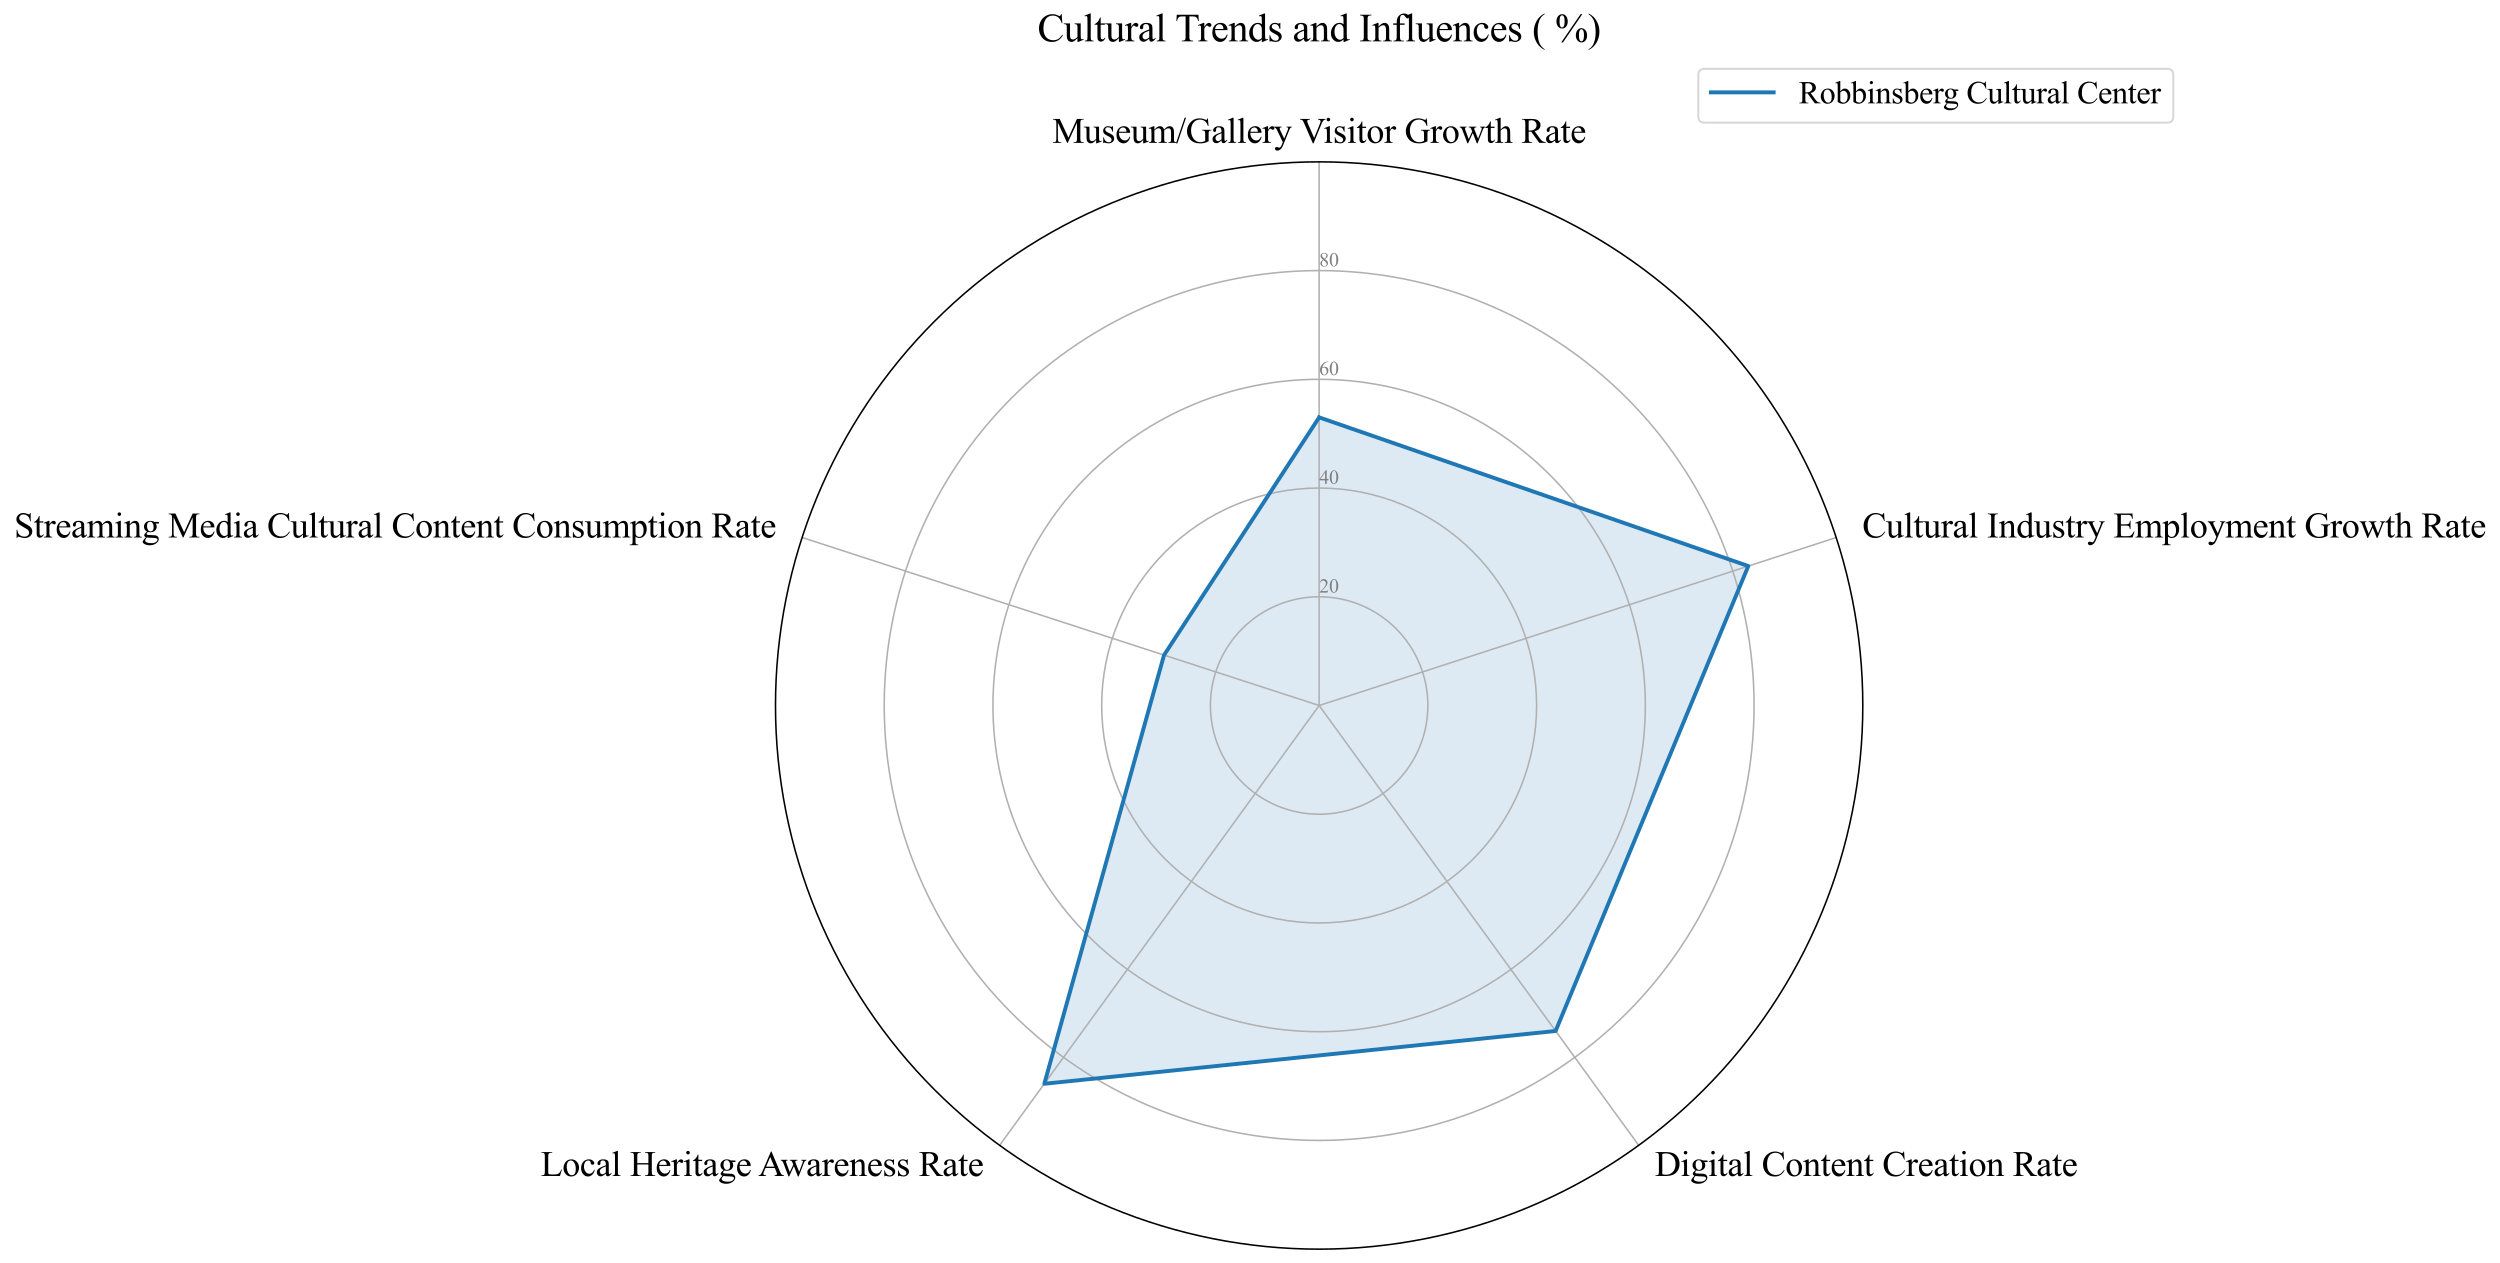 <?xml version="1.0" encoding="utf-8" standalone="no"?>
<!DOCTYPE svg PUBLIC "-//W3C//DTD SVG 1.1//EN"
  "http://www.w3.org/Graphics/SVG/1.1/DTD/svg11.dtd">
<svg xmlns:xlink="http://www.w3.org/1999/xlink" width="1274.714pt" height="644.128pt" viewBox="0 0 1274.714 644.128" xmlns="http://www.w3.org/2000/svg" version="1.1">
 <defs>
  <style type="text/css">*{stroke-linejoin: round; stroke-linecap: butt}</style>
 </defs>
 <g id="figure_1">
  <g id="patch_1">
   <path d="M 0 644.128 
L 1274.714 644.128 
L 1274.714 0 
L 0 0 
z
" style="fill: #ffffff"/>
  </g>
  <g id="axes_1">
   <g id="patch_2">
    <path d="M 949.813 359.728 
C 949.813 323.326 942.643 287.278 928.712 253.648 
C 914.782 220.017 894.363 189.457 868.623 163.718 
C 842.883 137.978 812.323 117.558 778.693 103.628 
C 745.062 89.698 709.015 82.528 672.613 82.528 
C 636.211 82.528 600.164 89.698 566.533 103.628 
C 532.902 117.558 502.343 137.978 476.603 163.718 
C 450.863 189.457 430.444 220.017 416.514 253.648 
C 402.583 287.278 395.413 323.326 395.413 359.728 
C 395.413 396.129 402.583 432.177 416.514 465.807 
C 430.444 499.438 450.863 529.998 476.603 555.737 
C 502.343 581.477 532.902 601.897 566.533 615.827 
C 600.164 629.757 636.211 636.928 672.613 636.928 
C 709.015 636.928 745.062 629.757 778.693 615.827 
C 812.323 601.897 842.883 581.477 868.623 555.737 
C 894.363 529.998 914.782 499.438 928.712 465.807 
C 942.643 432.177 949.813 396.129 949.813 359.728 
M 672.613 359.728 
C 672.613 359.728 672.613 359.728 672.613 359.728 
C 672.613 359.728 672.613 359.728 672.613 359.728 
C 672.613 359.728 672.613 359.728 672.613 359.728 
C 672.613 359.728 672.613 359.728 672.613 359.728 
C 672.613 359.728 672.613 359.728 672.613 359.728 
C 672.613 359.728 672.613 359.728 672.613 359.728 
C 672.613 359.728 672.613 359.728 672.613 359.728 
C 672.613 359.728 672.613 359.728 672.613 359.728 
C 672.613 359.728 672.613 359.728 672.613 359.728 
C 672.613 359.728 672.613 359.728 672.613 359.728 
C 672.613 359.728 672.613 359.728 672.613 359.728 
C 672.613 359.728 672.613 359.728 672.613 359.728 
C 672.613 359.728 672.613 359.728 672.613 359.728 
C 672.613 359.728 672.613 359.728 672.613 359.728 
C 672.613 359.728 672.613 359.728 672.613 359.728 
C 672.613 359.728 672.613 359.728 672.613 359.728 
z
" style="fill: #ffffff"/>
   </g>
   <g id="patch_3">
    <path d="M 672.613 212.811 
L 891.428 288.63 
L 793.184 525.68 
L 532.49 552.591 
L 593.523 334.03 
z
" clip-path="url(#p5b4119184e)" style="fill: #1f77b4; opacity: 0.15; stroke: #1f77b4; stroke-linejoin: miter"/>
   </g>
   <g id="matplotlib.axis_1">
    <g id="xtick_1">
     <g id="line2d_1">
      <path d="M 672.613 359.728 
L 672.613 82.528 
" clip-path="url(#p5b4119184e)" style="fill: none; stroke: #b0b0b0; stroke-width: 0.8; stroke-linecap: square"/>
     </g>
     <g id="text_1">
      <!-- Museum/Gallery Visitor Growth Rate -->
      <g transform="translate(536.581 72.835) scale(0.18 -0.18)">
       <defs>
        <path id="TimesNewRomanPSMT-4d" d="M 2619 0 
L 981 3566 
L 981 734 
Q 981 344 1066 247 
Q 1181 116 1431 116 
L 1581 116 
L 1581 0 
L 106 0 
L 106 116 
L 256 116 
Q 525 116 638 278 
Q 706 378 706 734 
L 706 3503 
Q 706 3784 644 3909 
Q 600 4000 483 4061 
Q 366 4122 106 4122 
L 106 4238 
L 1306 4238 
L 2844 922 
L 4356 4238 
L 5556 4238 
L 5556 4122 
L 5409 4122 
Q 5138 4122 5025 3959 
Q 4956 3859 4956 3503 
L 4956 734 
Q 4956 344 5044 247 
Q 5159 116 5409 116 
L 5556 116 
L 5556 0 
L 3756 0 
L 3756 116 
L 3906 116 
Q 4178 116 4288 278 
Q 4356 378 4356 734 
L 4356 3566 
L 2722 0 
L 2619 0 
z
" transform="scale(0.016)"/>
        <path id="TimesNewRomanPSMT-75" d="M 2709 2863 
L 2709 1128 
Q 2709 631 2732 520 
Q 2756 409 2807 365 
Q 2859 322 2928 322 
Q 3025 322 3147 375 
L 3191 266 
L 2334 -88 
L 2194 -88 
L 2194 519 
Q 1825 119 1631 15 
Q 1438 -88 1222 -88 
Q 981 -88 804 51 
Q 628 191 559 409 
Q 491 628 491 1028 
L 491 2306 
Q 491 2509 447 2587 
Q 403 2666 317 2708 
Q 231 2750 6 2747 
L 6 2863 
L 1009 2863 
L 1009 947 
Q 1009 547 1148 422 
Q 1288 297 1484 297 
Q 1619 297 1789 381 
Q 1959 466 2194 703 
L 2194 2325 
Q 2194 2569 2105 2655 
Q 2016 2741 1734 2747 
L 1734 2863 
L 2709 2863 
z
" transform="scale(0.016)"/>
        <path id="TimesNewRomanPSMT-73" d="M 2050 2947 
L 2050 1972 
L 1947 1972 
Q 1828 2431 1642 2597 
Q 1456 2763 1169 2763 
Q 950 2763 815 2647 
Q 681 2531 681 2391 
Q 681 2216 781 2091 
Q 878 1963 1175 1819 
L 1631 1597 
Q 2266 1288 2266 781 
Q 2266 391 1970 151 
Q 1675 -88 1309 -88 
Q 1047 -88 709 6 
Q 606 38 541 38 
Q 469 38 428 -44 
L 325 -44 
L 325 978 
L 428 978 
Q 516 541 762 319 
Q 1009 97 1316 97 
Q 1531 97 1667 223 
Q 1803 350 1803 528 
Q 1803 744 1651 891 
Q 1500 1038 1047 1263 
Q 594 1488 453 1669 
Q 313 1847 313 2119 
Q 313 2472 555 2709 
Q 797 2947 1181 2947 
Q 1350 2947 1591 2875 
Q 1750 2828 1803 2828 
Q 1853 2828 1881 2850 
Q 1909 2872 1947 2947 
L 2050 2947 
z
" transform="scale(0.016)"/>
        <path id="TimesNewRomanPSMT-65" d="M 681 1784 
Q 678 1147 991 784 
Q 1303 422 1725 422 
Q 2006 422 2214 576 
Q 2422 731 2563 1106 
L 2659 1044 
Q 2594 616 2278 264 
Q 1963 -88 1488 -88 
Q 972 -88 605 314 
Q 238 716 238 1394 
Q 238 2128 614 2539 
Q 991 2950 1559 2950 
Q 2041 2950 2350 2633 
Q 2659 2316 2659 1784 
L 681 1784 
z
M 681 1966 
L 2006 1966 
Q 1991 2241 1941 2353 
Q 1863 2528 1708 2628 
Q 1553 2728 1384 2728 
Q 1125 2728 920 2526 
Q 716 2325 681 1966 
z
" transform="scale(0.016)"/>
        <path id="TimesNewRomanPSMT-6d" d="M 1050 2338 
Q 1363 2650 1419 2697 
Q 1559 2816 1721 2881 
Q 1884 2947 2044 2947 
Q 2313 2947 2506 2790 
Q 2700 2634 2766 2338 
Q 3088 2713 3309 2830 
Q 3531 2947 3766 2947 
Q 3994 2947 4170 2830 
Q 4347 2713 4450 2447 
Q 4519 2266 4519 1878 
L 4519 647 
Q 4519 378 4559 278 
Q 4591 209 4675 161 
Q 4759 113 4950 113 
L 4950 0 
L 3538 0 
L 3538 113 
L 3597 113 
Q 3781 113 3884 184 
Q 3956 234 3988 344 
Q 4000 397 4000 647 
L 4000 1878 
Q 4000 2228 3916 2372 
Q 3794 2572 3525 2572 
Q 3359 2572 3192 2489 
Q 3025 2406 2788 2181 
L 2781 2147 
L 2788 2013 
L 2788 647 
Q 2788 353 2820 281 
Q 2853 209 2943 161 
Q 3034 113 3253 113 
L 3253 0 
L 1806 0 
L 1806 113 
Q 2044 113 2133 169 
Q 2222 225 2256 338 
Q 2272 391 2272 647 
L 2272 1878 
Q 2272 2228 2169 2381 
Q 2031 2581 1784 2581 
Q 1616 2581 1450 2491 
Q 1191 2353 1050 2181 
L 1050 647 
Q 1050 366 1089 281 
Q 1128 197 1204 155 
Q 1281 113 1516 113 
L 1516 0 
L 100 0 
L 100 113 
Q 297 113 375 155 
Q 453 197 493 289 
Q 534 381 534 647 
L 534 1741 
Q 534 2213 506 2350 
Q 484 2453 437 2492 
Q 391 2531 309 2531 
Q 222 2531 100 2484 
L 53 2597 
L 916 2947 
L 1050 2947 
L 1050 2338 
z
" transform="scale(0.016)"/>
        <path id="TimesNewRomanPSMT-2f" d="M 1794 4444 
L 259 -88 
L 9 -88 
L 1544 4444 
L 1794 4444 
z
" transform="scale(0.016)"/>
        <path id="TimesNewRomanPSMT-47" d="M 3928 4334 
L 4038 2997 
L 3928 2997 
Q 3763 3497 3500 3750 
Q 3122 4116 2528 4116 
Q 1719 4116 1297 3475 
Q 944 2934 944 2188 
Q 944 1581 1178 1081 
Q 1413 581 1792 348 
Q 2172 116 2572 116 
Q 2806 116 3025 175 
Q 3244 234 3447 350 
L 3447 1575 
Q 3447 1894 3398 1992 
Q 3350 2091 3248 2142 
Q 3147 2194 2891 2194 
L 2891 2313 
L 4531 2313 
L 4531 2194 
L 4453 2194 
Q 4209 2194 4119 2031 
Q 4056 1916 4056 1575 
L 4056 278 
Q 3697 84 3347 -6 
Q 2997 -97 2569 -97 
Q 1341 -97 703 691 
Q 225 1281 225 2053 
Q 225 2613 494 3125 
Q 813 3734 1369 4063 
Q 1834 4334 2469 4334 
Q 2700 4334 2889 4296 
Q 3078 4259 3425 4131 
Q 3600 4066 3659 4066 
Q 3719 4066 3761 4120 
Q 3803 4175 3813 4334 
L 3928 4334 
z
" transform="scale(0.016)"/>
        <path id="TimesNewRomanPSMT-61" d="M 1822 413 
Q 1381 72 1269 19 
Q 1100 -59 909 -59 
Q 613 -59 420 144 
Q 228 347 228 678 
Q 228 888 322 1041 
Q 450 1253 767 1440 
Q 1084 1628 1822 1897 
L 1822 2009 
Q 1822 2438 1686 2597 
Q 1550 2756 1291 2756 
Q 1094 2756 978 2650 
Q 859 2544 859 2406 
L 866 2225 
Q 866 2081 792 2003 
Q 719 1925 600 1925 
Q 484 1925 411 2006 
Q 338 2088 338 2228 
Q 338 2497 613 2722 
Q 888 2947 1384 2947 
Q 1766 2947 2009 2819 
Q 2194 2722 2281 2516 
Q 2338 2381 2338 1966 
L 2338 994 
Q 2338 584 2353 492 
Q 2369 400 2405 369 
Q 2441 338 2488 338 
Q 2538 338 2575 359 
Q 2641 400 2828 588 
L 2828 413 
Q 2478 -56 2159 -56 
Q 2006 -56 1915 50 
Q 1825 156 1822 413 
z
M 1822 616 
L 1822 1706 
Q 1350 1519 1213 1441 
Q 966 1303 859 1153 
Q 753 1003 753 825 
Q 753 600 887 451 
Q 1022 303 1197 303 
Q 1434 303 1822 616 
z
" transform="scale(0.016)"/>
        <path id="TimesNewRomanPSMT-6c" d="M 1184 4444 
L 1184 647 
Q 1184 378 1223 290 
Q 1263 203 1344 158 
Q 1425 113 1647 113 
L 1647 0 
L 244 0 
L 244 113 
Q 441 113 512 153 
Q 584 194 625 287 
Q 666 381 666 647 
L 666 3247 
Q 666 3731 644 3842 
Q 622 3953 573 3993 
Q 525 4034 450 4034 
Q 369 4034 244 3984 
L 191 4094 
L 1044 4444 
L 1184 4444 
z
" transform="scale(0.016)"/>
        <path id="TimesNewRomanPSMT-72" d="M 1038 2947 
L 1038 2303 
Q 1397 2947 1775 2947 
Q 1947 2947 2059 2842 
Q 2172 2738 2172 2600 
Q 2172 2478 2090 2393 
Q 2009 2309 1897 2309 
Q 1788 2309 1652 2417 
Q 1516 2525 1450 2525 
Q 1394 2525 1328 2463 
Q 1188 2334 1038 2041 
L 1038 669 
Q 1038 431 1097 309 
Q 1138 225 1241 169 
Q 1344 113 1538 113 
L 1538 0 
L 72 0 
L 72 113 
Q 291 113 397 181 
Q 475 231 506 341 
Q 522 394 522 644 
L 522 1753 
Q 522 2253 501 2348 
Q 481 2444 426 2487 
Q 372 2531 291 2531 
Q 194 2531 72 2484 
L 41 2597 
L 906 2947 
L 1038 2947 
z
" transform="scale(0.016)"/>
        <path id="TimesNewRomanPSMT-79" d="M 38 2863 
L 1372 2863 
L 1372 2747 
L 1306 2747 
Q 1166 2747 1095 2686 
Q 1025 2625 1025 2534 
Q 1025 2413 1128 2197 
L 1825 753 
L 2466 2334 
Q 2519 2463 2519 2588 
Q 2519 2644 2497 2672 
Q 2472 2706 2419 2726 
Q 2366 2747 2231 2747 
L 2231 2863 
L 3163 2863 
L 3163 2747 
Q 3047 2734 2984 2696 
Q 2922 2659 2847 2556 
Q 2819 2513 2741 2316 
L 1575 -541 
Q 1406 -956 1132 -1168 
Q 859 -1381 606 -1381 
Q 422 -1381 303 -1275 
Q 184 -1169 184 -1031 
Q 184 -900 270 -820 
Q 356 -741 506 -741 
Q 609 -741 788 -809 
Q 913 -856 944 -856 
Q 1038 -856 1148 -759 
Q 1259 -663 1372 -384 
L 1575 113 
L 547 2272 
Q 500 2369 397 2513 
Q 319 2622 269 2659 
Q 197 2709 38 2747 
L 38 2863 
z
" transform="scale(0.016)"/>
        <path id="TimesNewRomanPSMT-20" transform="scale(0.016)"/>
        <path id="TimesNewRomanPSMT-56" d="M 4544 4238 
L 4544 4122 
Q 4319 4081 4203 3978 
Q 4038 3825 3909 3509 
L 2431 -97 
L 2316 -97 
L 728 3556 
Q 606 3838 556 3900 
Q 478 3997 364 4051 
Q 250 4106 56 4122 
L 56 4238 
L 1788 4238 
L 1788 4122 
Q 1494 4094 1406 4022 
Q 1319 3950 1319 3838 
Q 1319 3681 1463 3350 
L 2541 866 
L 3541 3319 
Q 3688 3681 3688 3822 
Q 3688 3913 3597 3995 
Q 3506 4078 3291 4113 
Q 3275 4116 3238 4122 
L 3238 4238 
L 4544 4238 
z
" transform="scale(0.016)"/>
        <path id="TimesNewRomanPSMT-69" d="M 928 4444 
Q 1059 4444 1151 4351 
Q 1244 4259 1244 4128 
Q 1244 3997 1151 3903 
Q 1059 3809 928 3809 
Q 797 3809 703 3903 
Q 609 3997 609 4128 
Q 609 4259 701 4351 
Q 794 4444 928 4444 
z
M 1188 2947 
L 1188 647 
Q 1188 378 1227 289 
Q 1266 200 1342 156 
Q 1419 113 1622 113 
L 1622 0 
L 231 0 
L 231 113 
Q 441 113 512 153 
Q 584 194 626 287 
Q 669 381 669 647 
L 669 1750 
Q 669 2216 641 2353 
Q 619 2453 572 2492 
Q 525 2531 444 2531 
Q 356 2531 231 2484 
L 188 2597 
L 1050 2947 
L 1188 2947 
z
" transform="scale(0.016)"/>
        <path id="TimesNewRomanPSMT-74" d="M 1031 3803 
L 1031 2863 
L 1700 2863 
L 1700 2644 
L 1031 2644 
L 1031 788 
Q 1031 509 1111 412 
Q 1191 316 1316 316 
Q 1419 316 1516 380 
Q 1613 444 1666 569 
L 1788 569 
Q 1678 263 1478 108 
Q 1278 -47 1066 -47 
Q 922 -47 784 33 
Q 647 113 581 261 
Q 516 409 516 719 
L 516 2644 
L 63 2644 
L 63 2747 
Q 234 2816 414 2980 
Q 594 3144 734 3369 
Q 806 3488 934 3803 
L 1031 3803 
z
" transform="scale(0.016)"/>
        <path id="TimesNewRomanPSMT-6f" d="M 1600 2947 
Q 2250 2947 2644 2453 
Q 2978 2031 2978 1484 
Q 2978 1100 2793 706 
Q 2609 313 2286 112 
Q 1963 -88 1566 -88 
Q 919 -88 538 428 
Q 216 863 216 1403 
Q 216 1797 411 2186 
Q 606 2575 925 2761 
Q 1244 2947 1600 2947 
z
M 1503 2744 
Q 1338 2744 1170 2645 
Q 1003 2547 900 2300 
Q 797 2053 797 1666 
Q 797 1041 1045 587 
Q 1294 134 1700 134 
Q 2003 134 2200 384 
Q 2397 634 2397 1244 
Q 2397 2006 2069 2444 
Q 1847 2744 1503 2744 
z
" transform="scale(0.016)"/>
        <path id="TimesNewRomanPSMT-77" d="M 41 2863 
L 1241 2863 
L 1241 2747 
Q 1075 2734 1023 2687 
Q 972 2641 972 2553 
Q 972 2456 1025 2319 
L 1638 672 
L 2253 2013 
L 2091 2434 
Q 2016 2622 1894 2694 
Q 1825 2738 1638 2747 
L 1638 2863 
L 3000 2863 
L 3000 2747 
Q 2775 2738 2681 2666 
Q 2619 2616 2619 2506 
Q 2619 2444 2644 2378 
L 3294 734 
L 3897 2319 
Q 3959 2488 3959 2588 
Q 3959 2647 3898 2694 
Q 3838 2741 3659 2747 
L 3659 2863 
L 4563 2863 
L 4563 2747 
Q 4291 2706 4163 2378 
L 3206 -88 
L 3078 -88 
L 2363 1741 
L 1528 -88 
L 1413 -88 
L 494 2319 
Q 403 2547 315 2626 
Q 228 2706 41 2747 
L 41 2863 
z
" transform="scale(0.016)"/>
        <path id="TimesNewRomanPSMT-68" d="M 1041 4444 
L 1041 2350 
Q 1388 2731 1591 2839 
Q 1794 2947 1997 2947 
Q 2241 2947 2416 2812 
Q 2591 2678 2675 2391 
Q 2734 2191 2734 1659 
L 2734 647 
Q 2734 375 2778 275 
Q 2809 200 2884 156 
Q 2959 113 3159 113 
L 3159 0 
L 1753 0 
L 1753 113 
L 1819 113 
Q 2019 113 2097 173 
Q 2175 234 2206 353 
Q 2216 403 2216 647 
L 2216 1659 
Q 2216 2128 2167 2275 
Q 2119 2422 2012 2495 
Q 1906 2569 1756 2569 
Q 1603 2569 1437 2487 
Q 1272 2406 1041 2159 
L 1041 647 
Q 1041 353 1073 281 
Q 1106 209 1195 161 
Q 1284 113 1503 113 
L 1503 0 
L 84 0 
L 84 113 
Q 275 113 384 172 
Q 447 203 484 290 
Q 522 378 522 647 
L 522 3238 
Q 522 3728 498 3840 
Q 475 3953 426 3993 
Q 378 4034 297 4034 
Q 231 4034 84 3984 
L 41 4094 
L 897 4444 
L 1041 4444 
z
" transform="scale(0.016)"/>
        <path id="TimesNewRomanPSMT-52" d="M 4325 0 
L 3194 0 
L 1759 1981 
Q 1600 1975 1500 1975 
Q 1459 1975 1412 1976 
Q 1366 1978 1316 1981 
L 1316 750 
Q 1316 350 1403 253 
Q 1522 116 1759 116 
L 1925 116 
L 1925 0 
L 109 0 
L 109 116 
L 269 116 
Q 538 116 653 291 
Q 719 388 719 750 
L 719 3488 
Q 719 3888 631 3984 
Q 509 4122 269 4122 
L 109 4122 
L 109 4238 
L 1653 4238 
Q 2328 4238 2648 4139 
Q 2969 4041 3192 3777 
Q 3416 3513 3416 3147 
Q 3416 2756 3161 2468 
Q 2906 2181 2372 2063 
L 3247 847 
Q 3547 428 3762 290 
Q 3978 153 4325 116 
L 4325 0 
z
M 1316 2178 
Q 1375 2178 1419 2176 
Q 1463 2175 1491 2175 
Q 2097 2175 2405 2437 
Q 2713 2700 2713 3106 
Q 2713 3503 2464 3751 
Q 2216 4000 1806 4000 
Q 1625 4000 1316 3941 
L 1316 2178 
z
" transform="scale(0.016)"/>
       </defs>
       <use xlink:href="#TimesNewRomanPSMT-4d"/>
       <use xlink:href="#TimesNewRomanPSMT-75" transform="translate(88.916 0)"/>
       <use xlink:href="#TimesNewRomanPSMT-73" transform="translate(138.916 0)"/>
       <use xlink:href="#TimesNewRomanPSMT-65" transform="translate(177.832 0)"/>
       <use xlink:href="#TimesNewRomanPSMT-75" transform="translate(222.217 0)"/>
       <use xlink:href="#TimesNewRomanPSMT-6d" transform="translate(272.217 0)"/>
       <use xlink:href="#TimesNewRomanPSMT-2f" transform="translate(350 0)"/>
       <use xlink:href="#TimesNewRomanPSMT-47" transform="translate(377.783 0)"/>
       <use xlink:href="#TimesNewRomanPSMT-61" transform="translate(450 0)"/>
       <use xlink:href="#TimesNewRomanPSMT-6c" transform="translate(494.385 0)"/>
       <use xlink:href="#TimesNewRomanPSMT-6c" transform="translate(522.168 0)"/>
       <use xlink:href="#TimesNewRomanPSMT-65" transform="translate(549.951 0)"/>
       <use xlink:href="#TimesNewRomanPSMT-72" transform="translate(594.336 0)"/>
       <use xlink:href="#TimesNewRomanPSMT-79" transform="translate(627.637 0)"/>
       <use xlink:href="#TimesNewRomanPSMT-20" transform="translate(677.637 0)"/>
       <use xlink:href="#TimesNewRomanPSMT-56" transform="translate(700.887 0)"/>
       <use xlink:href="#TimesNewRomanPSMT-69" transform="translate(767.104 0)"/>
       <use xlink:href="#TimesNewRomanPSMT-73" transform="translate(794.887 0)"/>
       <use xlink:href="#TimesNewRomanPSMT-69" transform="translate(833.803 0)"/>
       <use xlink:href="#TimesNewRomanPSMT-74" transform="translate(861.586 0)"/>
       <use xlink:href="#TimesNewRomanPSMT-6f" transform="translate(889.369 0)"/>
       <use xlink:href="#TimesNewRomanPSMT-72" transform="translate(939.369 0)"/>
       <use xlink:href="#TimesNewRomanPSMT-20" transform="translate(972.67 0)"/>
       <use xlink:href="#TimesNewRomanPSMT-47" transform="translate(997.67 0)"/>
       <use xlink:href="#TimesNewRomanPSMT-72" transform="translate(1069.887 0)"/>
       <use xlink:href="#TimesNewRomanPSMT-6f" transform="translate(1103.188 0)"/>
       <use xlink:href="#TimesNewRomanPSMT-77" transform="translate(1153.188 0)"/>
       <use xlink:href="#TimesNewRomanPSMT-74" transform="translate(1225.404 0)"/>
       <use xlink:href="#TimesNewRomanPSMT-68" transform="translate(1253.188 0)"/>
       <use xlink:href="#TimesNewRomanPSMT-20" transform="translate(1303.188 0)"/>
       <use xlink:href="#TimesNewRomanPSMT-52" transform="translate(1328.188 0)"/>
       <use xlink:href="#TimesNewRomanPSMT-61" transform="translate(1394.887 0)"/>
       <use xlink:href="#TimesNewRomanPSMT-74" transform="translate(1439.271 0)"/>
       <use xlink:href="#TimesNewRomanPSMT-65" transform="translate(1467.055 0)"/>
      </g>
     </g>
    </g>
    <g id="xtick_2">
     <g id="line2d_2">
      <path d="M 672.613 359.728 
L 936.246 274.068 
" clip-path="url(#p5b4119184e)" style="fill: none; stroke: #b0b0b0; stroke-width: 0.8; stroke-linecap: square"/>
     </g>
     <g id="text_2">
      <!-- Cultural Industry Employment Growth Rate -->
      <g transform="translate(949.561 274.049) scale(0.18 -0.18)">
       <defs>
        <path id="TimesNewRomanPSMT-43" d="M 3853 4334 
L 3950 2894 
L 3853 2894 
Q 3659 3541 3300 3825 
Q 2941 4109 2438 4109 
Q 2016 4109 1675 3895 
Q 1334 3681 1139 3212 
Q 944 2744 944 2047 
Q 944 1472 1128 1050 
Q 1313 628 1683 403 
Q 2053 178 2528 178 
Q 2941 178 3256 354 
Q 3572 531 3950 1056 
L 4047 994 
Q 3728 428 3303 165 
Q 2878 -97 2294 -97 
Q 1241 -97 663 684 
Q 231 1266 231 2053 
Q 231 2688 515 3219 
Q 800 3750 1298 4042 
Q 1797 4334 2388 4334 
Q 2847 4334 3294 4109 
Q 3425 4041 3481 4041 
Q 3566 4041 3628 4100 
Q 3709 4184 3744 4334 
L 3853 4334 
z
" transform="scale(0.016)"/>
        <path id="TimesNewRomanPSMT-49" d="M 1975 116 
L 1975 0 
L 159 0 
L 159 116 
L 309 116 
Q 572 116 691 269 
Q 766 369 766 750 
L 766 3488 
Q 766 3809 725 3913 
Q 694 3991 597 4047 
Q 459 4122 309 4122 
L 159 4122 
L 159 4238 
L 1975 4238 
L 1975 4122 
L 1822 4122 
Q 1563 4122 1444 3969 
Q 1366 3869 1366 3488 
L 1366 750 
Q 1366 428 1406 325 
Q 1438 247 1538 191 
Q 1672 116 1822 116 
L 1975 116 
z
" transform="scale(0.016)"/>
        <path id="TimesNewRomanPSMT-6e" d="M 1034 2341 
Q 1538 2947 1994 2947 
Q 2228 2947 2397 2830 
Q 2566 2713 2666 2444 
Q 2734 2256 2734 1869 
L 2734 647 
Q 2734 375 2778 278 
Q 2813 200 2889 156 
Q 2966 113 3172 113 
L 3172 0 
L 1756 0 
L 1756 113 
L 1816 113 
Q 2016 113 2095 173 
Q 2175 234 2206 353 
Q 2219 400 2219 647 
L 2219 1819 
Q 2219 2209 2117 2386 
Q 2016 2563 1775 2563 
Q 1403 2563 1034 2156 
L 1034 647 
Q 1034 356 1069 288 
Q 1113 197 1189 155 
Q 1266 113 1500 113 
L 1500 0 
L 84 0 
L 84 113 
L 147 113 
Q 366 113 442 223 
Q 519 334 519 647 
L 519 1709 
Q 519 2225 495 2337 
Q 472 2450 423 2490 
Q 375 2531 294 2531 
Q 206 2531 84 2484 
L 38 2597 
L 900 2947 
L 1034 2947 
L 1034 2341 
z
" transform="scale(0.016)"/>
        <path id="TimesNewRomanPSMT-64" d="M 2222 322 
Q 2013 103 1813 7 
Q 1613 -88 1381 -88 
Q 913 -88 563 304 
Q 213 697 213 1313 
Q 213 1928 600 2439 
Q 988 2950 1597 2950 
Q 1975 2950 2222 2709 
L 2222 3238 
Q 2222 3728 2198 3840 
Q 2175 3953 2125 3993 
Q 2075 4034 2000 4034 
Q 1919 4034 1784 3984 
L 1744 4094 
L 2597 4444 
L 2738 4444 
L 2738 1134 
Q 2738 631 2761 520 
Q 2784 409 2836 365 
Q 2888 322 2956 322 
Q 3041 322 3181 375 
L 3216 266 
L 2366 -88 
L 2222 -88 
L 2222 322 
z
M 2222 541 
L 2222 2016 
Q 2203 2228 2109 2403 
Q 2016 2578 1861 2667 
Q 1706 2756 1559 2756 
Q 1284 2756 1069 2509 
Q 784 2184 784 1559 
Q 784 928 1059 592 
Q 1334 256 1672 256 
Q 1956 256 2222 541 
z
" transform="scale(0.016)"/>
        <path id="TimesNewRomanPSMT-45" d="M 1338 4006 
L 1338 2331 
L 2269 2331 
Q 2631 2331 2753 2441 
Q 2916 2584 2934 2947 
L 3050 2947 
L 3050 1472 
L 2934 1472 
Q 2891 1781 2847 1869 
Q 2791 1978 2662 2040 
Q 2534 2103 2269 2103 
L 1338 2103 
L 1338 706 
Q 1338 425 1363 364 
Q 1388 303 1450 267 
Q 1513 231 1688 231 
L 2406 231 
Q 2766 231 2928 281 
Q 3091 331 3241 478 
Q 3434 672 3638 1063 
L 3763 1063 
L 3397 0 
L 131 0 
L 131 116 
L 281 116 
Q 431 116 566 188 
Q 666 238 702 338 
Q 738 438 738 747 
L 738 3500 
Q 738 3903 656 3997 
Q 544 4122 281 4122 
L 131 4122 
L 131 4238 
L 3397 4238 
L 3444 3309 
L 3322 3309 
Q 3256 3644 3176 3769 
Q 3097 3894 2941 3959 
Q 2816 4006 2500 4006 
L 1338 4006 
z
" transform="scale(0.016)"/>
        <path id="TimesNewRomanPSMT-70" d="M -6 2578 
L 875 2934 
L 994 2934 
L 994 2266 
Q 1216 2644 1439 2795 
Q 1663 2947 1909 2947 
Q 2341 2947 2628 2609 
Q 2981 2197 2981 1534 
Q 2981 794 2556 309 
Q 2206 -88 1675 -88 
Q 1444 -88 1275 -22 
Q 1150 25 994 166 
L 994 -706 
Q 994 -1000 1030 -1079 
Q 1066 -1159 1155 -1206 
Q 1244 -1253 1478 -1253 
L 1478 -1369 
L -22 -1369 
L -22 -1253 
L 56 -1253 
Q 228 -1256 350 -1188 
Q 409 -1153 442 -1076 
Q 475 -1000 475 -688 
L 475 2019 
Q 475 2297 450 2372 
Q 425 2447 370 2484 
Q 316 2522 222 2522 
Q 147 2522 31 2478 
L -6 2578 
z
M 994 2081 
L 994 1013 
Q 994 666 1022 556 
Q 1066 375 1236 237 
Q 1406 100 1666 100 
Q 1978 100 2172 344 
Q 2425 663 2425 1241 
Q 2425 1897 2138 2250 
Q 1938 2494 1663 2494 
Q 1513 2494 1366 2419 
Q 1253 2363 994 2081 
z
" transform="scale(0.016)"/>
       </defs>
       <use xlink:href="#TimesNewRomanPSMT-43"/>
       <use xlink:href="#TimesNewRomanPSMT-75" transform="translate(66.699 0)"/>
       <use xlink:href="#TimesNewRomanPSMT-6c" transform="translate(116.699 0)"/>
       <use xlink:href="#TimesNewRomanPSMT-74" transform="translate(144.482 0)"/>
       <use xlink:href="#TimesNewRomanPSMT-75" transform="translate(172.266 0)"/>
       <use xlink:href="#TimesNewRomanPSMT-72" transform="translate(222.266 0)"/>
       <use xlink:href="#TimesNewRomanPSMT-61" transform="translate(255.566 0)"/>
       <use xlink:href="#TimesNewRomanPSMT-6c" transform="translate(299.951 0)"/>
       <use xlink:href="#TimesNewRomanPSMT-20" transform="translate(327.734 0)"/>
       <use xlink:href="#TimesNewRomanPSMT-49" transform="translate(352.734 0)"/>
       <use xlink:href="#TimesNewRomanPSMT-6e" transform="translate(386.035 0)"/>
       <use xlink:href="#TimesNewRomanPSMT-64" transform="translate(436.035 0)"/>
       <use xlink:href="#TimesNewRomanPSMT-75" transform="translate(486.035 0)"/>
       <use xlink:href="#TimesNewRomanPSMT-73" transform="translate(536.035 0)"/>
       <use xlink:href="#TimesNewRomanPSMT-74" transform="translate(574.951 0)"/>
       <use xlink:href="#TimesNewRomanPSMT-72" transform="translate(602.734 0)"/>
       <use xlink:href="#TimesNewRomanPSMT-79" transform="translate(636.035 0)"/>
       <use xlink:href="#TimesNewRomanPSMT-20" transform="translate(686.035 0)"/>
       <use xlink:href="#TimesNewRomanPSMT-45" transform="translate(711.035 0)"/>
       <use xlink:href="#TimesNewRomanPSMT-6d" transform="translate(772.119 0)"/>
       <use xlink:href="#TimesNewRomanPSMT-70" transform="translate(849.902 0)"/>
       <use xlink:href="#TimesNewRomanPSMT-6c" transform="translate(899.902 0)"/>
       <use xlink:href="#TimesNewRomanPSMT-6f" transform="translate(927.686 0)"/>
       <use xlink:href="#TimesNewRomanPSMT-79" transform="translate(977.686 0)"/>
       <use xlink:href="#TimesNewRomanPSMT-6d" transform="translate(1027.686 0)"/>
       <use xlink:href="#TimesNewRomanPSMT-65" transform="translate(1105.469 0)"/>
       <use xlink:href="#TimesNewRomanPSMT-6e" transform="translate(1149.854 0)"/>
       <use xlink:href="#TimesNewRomanPSMT-74" transform="translate(1199.854 0)"/>
       <use xlink:href="#TimesNewRomanPSMT-20" transform="translate(1227.637 0)"/>
       <use xlink:href="#TimesNewRomanPSMT-47" transform="translate(1252.637 0)"/>
       <use xlink:href="#TimesNewRomanPSMT-72" transform="translate(1324.854 0)"/>
       <use xlink:href="#TimesNewRomanPSMT-6f" transform="translate(1358.154 0)"/>
       <use xlink:href="#TimesNewRomanPSMT-77" transform="translate(1408.154 0)"/>
       <use xlink:href="#TimesNewRomanPSMT-74" transform="translate(1480.371 0)"/>
       <use xlink:href="#TimesNewRomanPSMT-68" transform="translate(1508.154 0)"/>
       <use xlink:href="#TimesNewRomanPSMT-20" transform="translate(1558.154 0)"/>
       <use xlink:href="#TimesNewRomanPSMT-52" transform="translate(1583.154 0)"/>
       <use xlink:href="#TimesNewRomanPSMT-61" transform="translate(1649.854 0)"/>
       <use xlink:href="#TimesNewRomanPSMT-74" transform="translate(1694.238 0)"/>
       <use xlink:href="#TimesNewRomanPSMT-65" transform="translate(1722.021 0)"/>
      </g>
     </g>
    </g>
    <g id="xtick_3">
     <g id="line2d_3">
      <path d="M 672.613 359.728 
L 835.547 583.987 
" clip-path="url(#p5b4119184e)" style="fill: none; stroke: #b0b0b0; stroke-width: 0.8; stroke-linecap: square"/>
     </g>
     <g id="text_3">
      <!-- Digital Content Creation Rate -->
      <g transform="translate(843.776 599.621) scale(0.18 -0.18)">
       <defs>
        <path id="TimesNewRomanPSMT-44" d="M 109 0 
L 109 116 
L 269 116 
Q 538 116 650 288 
Q 719 391 719 750 
L 719 3488 
Q 719 3884 631 3984 
Q 509 4122 269 4122 
L 109 4122 
L 109 4238 
L 1834 4238 
Q 2784 4238 3279 4022 
Q 3775 3806 4076 3303 
Q 4378 2800 4378 2141 
Q 4378 1256 3841 663 
Q 3238 0 2003 0 
L 109 0 
z
M 1319 306 
Q 1716 219 1984 219 
Q 2709 219 3187 728 
Q 3666 1238 3666 2109 
Q 3666 2988 3187 3494 
Q 2709 4000 1959 4000 
Q 1678 4000 1319 3909 
L 1319 306 
z
" transform="scale(0.016)"/>
        <path id="TimesNewRomanPSMT-67" d="M 966 1044 
Q 703 1172 562 1401 
Q 422 1631 422 1909 
Q 422 2334 742 2640 
Q 1063 2947 1563 2947 
Q 1972 2947 2272 2747 
L 2878 2747 
Q 3013 2747 3034 2739 
Q 3056 2731 3066 2713 
Q 3084 2684 3084 2613 
Q 3084 2531 3069 2500 
Q 3059 2484 3036 2475 
Q 3013 2466 2878 2466 
L 2506 2466 
Q 2681 2241 2681 1891 
Q 2681 1491 2375 1206 
Q 2069 922 1553 922 
Q 1341 922 1119 984 
Q 981 866 932 777 
Q 884 688 884 625 
Q 884 572 936 522 
Q 988 472 1138 450 
Q 1225 438 1575 428 
Q 2219 413 2409 384 
Q 2700 344 2873 169 
Q 3047 -6 3047 -263 
Q 3047 -616 2716 -925 
Q 2228 -1381 1444 -1381 
Q 841 -1381 425 -1109 
Q 191 -953 191 -784 
Q 191 -709 225 -634 
Q 278 -519 444 -313 
Q 466 -284 763 25 
Q 600 122 533 198 
Q 466 275 466 372 
Q 466 481 555 628 
Q 644 775 966 1044 
z
M 1509 2797 
Q 1278 2797 1122 2612 
Q 966 2428 966 2047 
Q 966 1553 1178 1281 
Q 1341 1075 1591 1075 
Q 1828 1075 1981 1253 
Q 2134 1431 2134 1813 
Q 2134 2309 1919 2591 
Q 1759 2797 1509 2797 
z
M 934 0 
Q 788 -159 713 -296 
Q 638 -434 638 -550 
Q 638 -700 819 -813 
Q 1131 -1006 1722 -1006 
Q 2284 -1006 2551 -807 
Q 2819 -609 2819 -384 
Q 2819 -222 2659 -153 
Q 2497 -84 2016 -72 
Q 1313 -53 934 0 
z
" transform="scale(0.016)"/>
       </defs>
       <use xlink:href="#TimesNewRomanPSMT-44"/>
       <use xlink:href="#TimesNewRomanPSMT-69" transform="translate(72.217 0)"/>
       <use xlink:href="#TimesNewRomanPSMT-67" transform="translate(100 0)"/>
       <use xlink:href="#TimesNewRomanPSMT-69" transform="translate(150 0)"/>
       <use xlink:href="#TimesNewRomanPSMT-74" transform="translate(177.783 0)"/>
       <use xlink:href="#TimesNewRomanPSMT-61" transform="translate(205.566 0)"/>
       <use xlink:href="#TimesNewRomanPSMT-6c" transform="translate(249.951 0)"/>
       <use xlink:href="#TimesNewRomanPSMT-20" transform="translate(277.734 0)"/>
       <use xlink:href="#TimesNewRomanPSMT-43" transform="translate(302.734 0)"/>
       <use xlink:href="#TimesNewRomanPSMT-6f" transform="translate(369.434 0)"/>
       <use xlink:href="#TimesNewRomanPSMT-6e" transform="translate(419.434 0)"/>
       <use xlink:href="#TimesNewRomanPSMT-74" transform="translate(469.434 0)"/>
       <use xlink:href="#TimesNewRomanPSMT-65" transform="translate(497.217 0)"/>
       <use xlink:href="#TimesNewRomanPSMT-6e" transform="translate(541.602 0)"/>
       <use xlink:href="#TimesNewRomanPSMT-74" transform="translate(591.602 0)"/>
       <use xlink:href="#TimesNewRomanPSMT-20" transform="translate(619.385 0)"/>
       <use xlink:href="#TimesNewRomanPSMT-43" transform="translate(644.385 0)"/>
       <use xlink:href="#TimesNewRomanPSMT-72" transform="translate(711.084 0)"/>
       <use xlink:href="#TimesNewRomanPSMT-65" transform="translate(744.385 0)"/>
       <use xlink:href="#TimesNewRomanPSMT-61" transform="translate(788.77 0)"/>
       <use xlink:href="#TimesNewRomanPSMT-74" transform="translate(833.154 0)"/>
       <use xlink:href="#TimesNewRomanPSMT-69" transform="translate(860.938 0)"/>
       <use xlink:href="#TimesNewRomanPSMT-6f" transform="translate(888.721 0)"/>
       <use xlink:href="#TimesNewRomanPSMT-6e" transform="translate(938.721 0)"/>
       <use xlink:href="#TimesNewRomanPSMT-20" transform="translate(988.721 0)"/>
       <use xlink:href="#TimesNewRomanPSMT-52" transform="translate(1013.721 0)"/>
       <use xlink:href="#TimesNewRomanPSMT-61" transform="translate(1080.42 0)"/>
       <use xlink:href="#TimesNewRomanPSMT-74" transform="translate(1124.805 0)"/>
       <use xlink:href="#TimesNewRomanPSMT-65" transform="translate(1152.588 0)"/>
      </g>
     </g>
    </g>
    <g id="xtick_4">
     <g id="line2d_4">
      <path d="M 672.613 359.728 
L 509.679 583.987 
" clip-path="url(#p5b4119184e)" style="fill: none; stroke: #b0b0b0; stroke-width: 0.8; stroke-linecap: square"/>
     </g>
     <g id="text_4">
      <!-- Local Heritage Awareness Rate -->
      <g transform="translate(275.679 599.621) scale(0.18 -0.18)">
       <defs>
        <path id="TimesNewRomanPSMT-4c" d="M 3669 1172 
L 3772 1150 
L 3409 0 
L 128 0 
L 128 116 
L 288 116 
Q 556 116 672 291 
Q 738 391 738 753 
L 738 3488 
Q 738 3884 650 3984 
Q 528 4122 288 4122 
L 128 4122 
L 128 4238 
L 2047 4238 
L 2047 4122 
Q 1709 4125 1573 4059 
Q 1438 3994 1388 3894 
Q 1338 3794 1338 3416 
L 1338 753 
Q 1338 494 1388 397 
Q 1425 331 1503 300 
Q 1581 269 1991 269 
L 2300 269 
Q 2788 269 2984 341 
Q 3181 413 3343 595 
Q 3506 778 3669 1172 
z
" transform="scale(0.016)"/>
        <path id="TimesNewRomanPSMT-63" d="M 2631 1088 
Q 2516 522 2178 217 
Q 1841 -88 1431 -88 
Q 944 -88 581 321 
Q 219 731 219 1428 
Q 219 2103 620 2525 
Q 1022 2947 1584 2947 
Q 2006 2947 2278 2723 
Q 2550 2500 2550 2259 
Q 2550 2141 2473 2067 
Q 2397 1994 2259 1994 
Q 2075 1994 1981 2113 
Q 1928 2178 1911 2362 
Q 1894 2547 1784 2644 
Q 1675 2738 1481 2738 
Q 1169 2738 978 2506 
Q 725 2200 725 1697 
Q 725 1184 976 792 
Q 1228 400 1656 400 
Q 1963 400 2206 609 
Q 2378 753 2541 1131 
L 2631 1088 
z
" transform="scale(0.016)"/>
        <path id="TimesNewRomanPSMT-48" d="M 1316 2272 
L 3284 2272 
L 3284 3484 
Q 3284 3809 3244 3913 
Q 3213 3991 3113 4047 
Q 2978 4122 2828 4122 
L 2678 4122 
L 2678 4238 
L 4491 4238 
L 4491 4122 
L 4341 4122 
Q 4191 4122 4056 4050 
Q 3956 4000 3920 3898 
Q 3884 3797 3884 3484 
L 3884 750 
Q 3884 428 3925 325 
Q 3956 247 4053 191 
Q 4191 116 4341 116 
L 4491 116 
L 4491 0 
L 2678 0 
L 2678 116 
L 2828 116 
Q 3088 116 3206 269 
Q 3284 369 3284 750 
L 3284 2041 
L 1316 2041 
L 1316 750 
Q 1316 428 1356 325 
Q 1388 247 1488 191 
Q 1622 116 1772 116 
L 1925 116 
L 1925 0 
L 109 0 
L 109 116 
L 259 116 
Q 522 116 641 269 
Q 716 369 716 750 
L 716 3484 
Q 716 3809 675 3913 
Q 644 3991 547 4047 
Q 409 4122 259 4122 
L 109 4122 
L 109 4238 
L 1925 4238 
L 1925 4122 
L 1772 4122 
Q 1622 4122 1488 4050 
Q 1391 4000 1353 3898 
Q 1316 3797 1316 3484 
L 1316 2272 
z
" transform="scale(0.016)"/>
        <path id="TimesNewRomanPSMT-41" d="M 2928 1419 
L 1288 1419 
L 1000 750 
Q 894 503 894 381 
Q 894 284 986 211 
Q 1078 138 1384 116 
L 1384 0 
L 50 0 
L 50 116 
Q 316 163 394 238 
Q 553 388 747 847 
L 2238 4334 
L 2347 4334 
L 3822 809 
Q 4000 384 4145 257 
Q 4291 131 4550 116 
L 4550 0 
L 2878 0 
L 2878 116 
Q 3131 128 3220 200 
Q 3309 272 3309 375 
Q 3309 513 3184 809 
L 2928 1419 
z
M 2841 1650 
L 2122 3363 
L 1384 1650 
L 2841 1650 
z
" transform="scale(0.016)"/>
       </defs>
       <use xlink:href="#TimesNewRomanPSMT-4c"/>
       <use xlink:href="#TimesNewRomanPSMT-6f" transform="translate(61.084 0)"/>
       <use xlink:href="#TimesNewRomanPSMT-63" transform="translate(111.084 0)"/>
       <use xlink:href="#TimesNewRomanPSMT-61" transform="translate(155.469 0)"/>
       <use xlink:href="#TimesNewRomanPSMT-6c" transform="translate(199.854 0)"/>
       <use xlink:href="#TimesNewRomanPSMT-20" transform="translate(227.637 0)"/>
       <use xlink:href="#TimesNewRomanPSMT-48" transform="translate(252.637 0)"/>
       <use xlink:href="#TimesNewRomanPSMT-65" transform="translate(324.854 0)"/>
       <use xlink:href="#TimesNewRomanPSMT-72" transform="translate(369.238 0)"/>
       <use xlink:href="#TimesNewRomanPSMT-69" transform="translate(402.539 0)"/>
       <use xlink:href="#TimesNewRomanPSMT-74" transform="translate(430.322 0)"/>
       <use xlink:href="#TimesNewRomanPSMT-61" transform="translate(458.105 0)"/>
       <use xlink:href="#TimesNewRomanPSMT-67" transform="translate(502.49 0)"/>
       <use xlink:href="#TimesNewRomanPSMT-65" transform="translate(552.49 0)"/>
       <use xlink:href="#TimesNewRomanPSMT-20" transform="translate(596.875 0)"/>
       <use xlink:href="#TimesNewRomanPSMT-41" transform="translate(616.375 0)"/>
       <use xlink:href="#TimesNewRomanPSMT-77" transform="translate(679.467 0)"/>
       <use xlink:href="#TimesNewRomanPSMT-61" transform="translate(751.684 0)"/>
       <use xlink:href="#TimesNewRomanPSMT-72" transform="translate(796.068 0)"/>
       <use xlink:href="#TimesNewRomanPSMT-65" transform="translate(829.369 0)"/>
       <use xlink:href="#TimesNewRomanPSMT-6e" transform="translate(873.754 0)"/>
       <use xlink:href="#TimesNewRomanPSMT-65" transform="translate(923.754 0)"/>
       <use xlink:href="#TimesNewRomanPSMT-73" transform="translate(968.139 0)"/>
       <use xlink:href="#TimesNewRomanPSMT-73" transform="translate(1007.055 0)"/>
       <use xlink:href="#TimesNewRomanPSMT-20" transform="translate(1045.971 0)"/>
       <use xlink:href="#TimesNewRomanPSMT-52" transform="translate(1070.971 0)"/>
       <use xlink:href="#TimesNewRomanPSMT-61" transform="translate(1137.67 0)"/>
       <use xlink:href="#TimesNewRomanPSMT-74" transform="translate(1182.055 0)"/>
       <use xlink:href="#TimesNewRomanPSMT-65" transform="translate(1209.838 0)"/>
      </g>
     </g>
    </g>
    <g id="xtick_5">
     <g id="line2d_5">
      <path d="M 672.613 359.728 
L 408.98 274.068 
" clip-path="url(#p5b4119184e)" style="fill: none; stroke: #b0b0b0; stroke-width: 0.8; stroke-linecap: square"/>
     </g>
     <g id="text_5">
      <!-- Streaming Media Cultural Content Consumption Rate -->
      <g transform="translate(7.2 274.049) scale(0.18 -0.18)">
       <defs>
        <path id="TimesNewRomanPSMT-53" d="M 2934 4334 
L 2934 2869 
L 2819 2869 
Q 2763 3291 2617 3541 
Q 2472 3791 2203 3937 
Q 1934 4084 1647 4084 
Q 1322 4084 1109 3886 
Q 897 3688 897 3434 
Q 897 3241 1031 3081 
Q 1225 2847 1953 2456 
Q 2547 2138 2764 1967 
Q 2981 1797 3098 1565 
Q 3216 1334 3216 1081 
Q 3216 600 2842 251 
Q 2469 -97 1881 -97 
Q 1697 -97 1534 -69 
Q 1438 -53 1133 45 
Q 828 144 747 144 
Q 669 144 623 97 
Q 578 50 556 -97 
L 441 -97 
L 441 1356 
L 556 1356 
Q 638 900 775 673 
Q 913 447 1195 297 
Q 1478 147 1816 147 
Q 2206 147 2432 353 
Q 2659 559 2659 841 
Q 2659 997 2573 1156 
Q 2488 1316 2306 1453 
Q 2184 1547 1640 1851 
Q 1097 2156 867 2337 
Q 638 2519 519 2737 
Q 400 2956 400 3219 
Q 400 3675 750 4004 
Q 1100 4334 1641 4334 
Q 1978 4334 2356 4169 
Q 2531 4091 2603 4091 
Q 2684 4091 2736 4139 
Q 2788 4188 2819 4334 
L 2934 4334 
z
" transform="scale(0.016)"/>
       </defs>
       <use xlink:href="#TimesNewRomanPSMT-53"/>
       <use xlink:href="#TimesNewRomanPSMT-74" transform="translate(55.615 0)"/>
       <use xlink:href="#TimesNewRomanPSMT-72" transform="translate(83.398 0)"/>
       <use xlink:href="#TimesNewRomanPSMT-65" transform="translate(116.699 0)"/>
       <use xlink:href="#TimesNewRomanPSMT-61" transform="translate(161.084 0)"/>
       <use xlink:href="#TimesNewRomanPSMT-6d" transform="translate(205.469 0)"/>
       <use xlink:href="#TimesNewRomanPSMT-69" transform="translate(283.252 0)"/>
       <use xlink:href="#TimesNewRomanPSMT-6e" transform="translate(311.035 0)"/>
       <use xlink:href="#TimesNewRomanPSMT-67" transform="translate(361.035 0)"/>
       <use xlink:href="#TimesNewRomanPSMT-20" transform="translate(411.035 0)"/>
       <use xlink:href="#TimesNewRomanPSMT-4d" transform="translate(436.035 0)"/>
       <use xlink:href="#TimesNewRomanPSMT-65" transform="translate(524.951 0)"/>
       <use xlink:href="#TimesNewRomanPSMT-64" transform="translate(569.336 0)"/>
       <use xlink:href="#TimesNewRomanPSMT-69" transform="translate(619.336 0)"/>
       <use xlink:href="#TimesNewRomanPSMT-61" transform="translate(647.119 0)"/>
       <use xlink:href="#TimesNewRomanPSMT-20" transform="translate(691.504 0)"/>
       <use xlink:href="#TimesNewRomanPSMT-43" transform="translate(716.504 0)"/>
       <use xlink:href="#TimesNewRomanPSMT-75" transform="translate(783.203 0)"/>
       <use xlink:href="#TimesNewRomanPSMT-6c" transform="translate(833.203 0)"/>
       <use xlink:href="#TimesNewRomanPSMT-74" transform="translate(860.986 0)"/>
       <use xlink:href="#TimesNewRomanPSMT-75" transform="translate(888.77 0)"/>
       <use xlink:href="#TimesNewRomanPSMT-72" transform="translate(938.77 0)"/>
       <use xlink:href="#TimesNewRomanPSMT-61" transform="translate(972.07 0)"/>
       <use xlink:href="#TimesNewRomanPSMT-6c" transform="translate(1016.455 0)"/>
       <use xlink:href="#TimesNewRomanPSMT-20" transform="translate(1044.238 0)"/>
       <use xlink:href="#TimesNewRomanPSMT-43" transform="translate(1069.238 0)"/>
       <use xlink:href="#TimesNewRomanPSMT-6f" transform="translate(1135.938 0)"/>
       <use xlink:href="#TimesNewRomanPSMT-6e" transform="translate(1185.938 0)"/>
       <use xlink:href="#TimesNewRomanPSMT-74" transform="translate(1235.938 0)"/>
       <use xlink:href="#TimesNewRomanPSMT-65" transform="translate(1263.721 0)"/>
       <use xlink:href="#TimesNewRomanPSMT-6e" transform="translate(1308.105 0)"/>
       <use xlink:href="#TimesNewRomanPSMT-74" transform="translate(1358.105 0)"/>
       <use xlink:href="#TimesNewRomanPSMT-20" transform="translate(1385.889 0)"/>
       <use xlink:href="#TimesNewRomanPSMT-43" transform="translate(1410.889 0)"/>
       <use xlink:href="#TimesNewRomanPSMT-6f" transform="translate(1477.588 0)"/>
       <use xlink:href="#TimesNewRomanPSMT-6e" transform="translate(1527.588 0)"/>
       <use xlink:href="#TimesNewRomanPSMT-73" transform="translate(1577.588 0)"/>
       <use xlink:href="#TimesNewRomanPSMT-75" transform="translate(1616.504 0)"/>
       <use xlink:href="#TimesNewRomanPSMT-6d" transform="translate(1666.504 0)"/>
       <use xlink:href="#TimesNewRomanPSMT-70" transform="translate(1744.287 0)"/>
       <use xlink:href="#TimesNewRomanPSMT-74" transform="translate(1794.287 0)"/>
       <use xlink:href="#TimesNewRomanPSMT-69" transform="translate(1822.07 0)"/>
       <use xlink:href="#TimesNewRomanPSMT-6f" transform="translate(1849.854 0)"/>
       <use xlink:href="#TimesNewRomanPSMT-6e" transform="translate(1899.854 0)"/>
       <use xlink:href="#TimesNewRomanPSMT-20" transform="translate(1949.854 0)"/>
       <use xlink:href="#TimesNewRomanPSMT-52" transform="translate(1974.854 0)"/>
       <use xlink:href="#TimesNewRomanPSMT-61" transform="translate(2041.553 0)"/>
       <use xlink:href="#TimesNewRomanPSMT-74" transform="translate(2085.938 0)"/>
       <use xlink:href="#TimesNewRomanPSMT-65" transform="translate(2113.721 0)"/>
      </g>
     </g>
    </g>
   </g>
   <g id="matplotlib.axis_2">
    <g id="ytick_1">
     <g id="line2d_6">
      <path d="M 672.613 304.288 
C 679.893 304.288 687.103 305.722 693.829 308.508 
C 700.555 311.294 706.667 315.378 711.815 320.526 
C 716.963 325.673 721.047 331.785 723.833 338.512 
C 726.619 345.238 728.053 352.447 728.053 359.728 
C 728.053 367.008 726.619 374.217 723.833 380.943 
C 721.047 387.67 716.963 393.782 711.815 398.93 
C 706.667 404.077 700.555 408.161 693.829 410.947 
C 687.103 413.733 679.893 415.168 672.613 415.168 
C 665.333 415.168 658.123 413.733 651.397 410.947 
C 644.671 408.161 638.559 404.077 633.411 398.93 
C 628.263 393.782 624.179 387.67 621.393 380.943 
C 618.607 374.217 617.173 367.008 617.173 359.728 
C 617.173 352.447 618.607 345.238 621.393 338.512 
C 624.179 331.785 628.263 325.673 633.411 320.526 
C 638.559 315.378 644.671 311.294 651.397 308.508 
C 658.123 305.722 665.333 304.288 672.613 304.288 
" clip-path="url(#p5b4119184e)" style="fill: none; stroke: #b0b0b0; stroke-width: 0.8; stroke-linecap: square"/>
     </g>
     <g id="text_6">
      <!-- 20 -->
      <g style="fill: #808080" transform="translate(672.613 302.148) scale(0.1 -0.1)">
       <defs>
        <path id="TimesNewRomanPSMT-32" d="M 2934 816 
L 2638 0 
L 138 0 
L 138 116 
Q 1241 1122 1691 1759 
Q 2141 2397 2141 2925 
Q 2141 3328 1894 3587 
Q 1647 3847 1303 3847 
Q 991 3847 742 3664 
Q 494 3481 375 3128 
L 259 3128 
Q 338 3706 661 4015 
Q 984 4325 1469 4325 
Q 1984 4325 2329 3994 
Q 2675 3663 2675 3213 
Q 2675 2891 2525 2569 
Q 2294 2063 1775 1497 
Q 997 647 803 472 
L 1909 472 
Q 2247 472 2383 497 
Q 2519 522 2628 598 
Q 2738 675 2819 816 
L 2934 816 
z
" transform="scale(0.016)"/>
        <path id="TimesNewRomanPSMT-30" d="M 231 2094 
Q 231 2819 450 3342 
Q 669 3866 1031 4122 
Q 1313 4325 1613 4325 
Q 2100 4325 2488 3828 
Q 2972 3213 2972 2159 
Q 2972 1422 2759 906 
Q 2547 391 2217 158 
Q 1888 -75 1581 -75 
Q 975 -75 572 641 
Q 231 1244 231 2094 
z
M 844 2016 
Q 844 1141 1059 588 
Q 1238 122 1591 122 
Q 1759 122 1940 273 
Q 2122 425 2216 781 
Q 2359 1319 2359 2297 
Q 2359 3022 2209 3506 
Q 2097 3866 1919 4016 
Q 1791 4119 1609 4119 
Q 1397 4119 1231 3928 
Q 1006 3669 925 3112 
Q 844 2556 844 2016 
z
" transform="scale(0.016)"/>
       </defs>
       <use xlink:href="#TimesNewRomanPSMT-32"/>
       <use xlink:href="#TimesNewRomanPSMT-30" transform="translate(50 0)"/>
      </g>
     </g>
    </g>
    <g id="ytick_2">
     <g id="line2d_7">
      <path d="M 672.613 248.847 
C 687.174 248.847 701.593 251.716 715.045 257.288 
C 728.497 262.86 740.721 271.028 751.017 281.324 
C 761.313 291.619 769.481 303.843 775.053 317.296 
C 780.625 330.748 783.493 345.167 783.493 359.728 
C 783.493 374.288 780.625 388.707 775.053 402.159 
C 769.481 415.612 761.313 427.836 751.017 438.132 
C 740.721 448.427 728.497 456.595 715.045 462.167 
C 701.593 467.739 687.174 470.608 672.613 470.608 
C 658.052 470.608 643.633 467.739 630.181 462.167 
C 616.729 456.595 604.505 448.427 594.209 438.132 
C 583.913 427.836 575.745 415.612 570.173 402.159 
C 564.601 388.707 561.733 374.288 561.733 359.728 
C 561.733 345.167 564.601 330.748 570.173 317.296 
C 575.745 303.843 583.913 291.619 594.209 281.324 
C 604.505 271.028 616.729 262.86 630.181 257.288 
C 643.633 251.716 658.052 248.847 672.613 248.847 
" clip-path="url(#p5b4119184e)" style="fill: none; stroke: #b0b0b0; stroke-width: 0.8; stroke-linecap: square"/>
     </g>
     <g id="text_7">
      <!-- 40 -->
      <g style="fill: #808080" transform="translate(672.613 246.708) scale(0.1 -0.1)">
       <defs>
        <path id="TimesNewRomanPSMT-34" d="M 2978 1563 
L 2978 1119 
L 2409 1119 
L 2409 0 
L 1894 0 
L 1894 1119 
L 100 1119 
L 100 1519 
L 2066 4325 
L 2409 4325 
L 2409 1563 
L 2978 1563 
z
M 1894 1563 
L 1894 3666 
L 406 1563 
L 1894 1563 
z
" transform="scale(0.016)"/>
       </defs>
       <use xlink:href="#TimesNewRomanPSMT-34"/>
       <use xlink:href="#TimesNewRomanPSMT-30" transform="translate(50 0)"/>
      </g>
     </g>
    </g>
    <g id="ytick_3">
     <g id="line2d_8">
      <path d="M 672.613 193.407 
C 694.454 193.407 716.082 197.71 736.261 206.068 
C 756.439 214.426 774.775 226.678 790.219 242.121 
C 805.663 257.565 817.914 275.901 826.273 296.08 
C 834.631 316.258 838.933 337.887 838.933 359.728 
C 838.933 381.568 834.631 403.197 826.273 423.375 
C 817.914 443.554 805.663 461.89 790.219 477.334 
C 774.775 492.777 756.439 505.029 736.261 513.387 
C 716.082 521.745 694.454 526.048 672.613 526.048 
C 650.772 526.048 629.143 521.745 608.965 513.387 
C 588.787 505.029 570.451 492.777 555.007 477.334 
C 539.563 461.89 527.311 443.554 518.953 423.375 
C 510.595 403.197 506.293 381.568 506.293 359.728 
C 506.293 337.887 510.595 316.258 518.953 296.08 
C 527.311 275.901 539.563 257.565 555.007 242.121 
C 570.451 226.678 588.787 214.426 608.965 206.068 
C 629.143 197.71 650.772 193.407 672.613 193.407 
" clip-path="url(#p5b4119184e)" style="fill: none; stroke: #b0b0b0; stroke-width: 0.8; stroke-linecap: square"/>
     </g>
     <g id="text_8">
      <!-- 60 -->
      <g style="fill: #808080" transform="translate(672.613 191.268) scale(0.1 -0.1)">
       <defs>
        <path id="TimesNewRomanPSMT-36" d="M 2869 4325 
L 2869 4209 
Q 2456 4169 2195 4045 
Q 1934 3922 1679 3669 
Q 1425 3416 1258 3105 
Q 1091 2794 978 2366 
Q 1428 2675 1881 2675 
Q 2316 2675 2634 2325 
Q 2953 1975 2953 1425 
Q 2953 894 2631 456 
Q 2244 -75 1606 -75 
Q 1172 -75 869 213 
Q 275 772 275 1663 
Q 275 2231 503 2743 
Q 731 3256 1154 3653 
Q 1578 4050 1965 4187 
Q 2353 4325 2688 4325 
L 2869 4325 
z
M 925 2138 
Q 869 1716 869 1456 
Q 869 1156 980 804 
Q 1091 453 1309 247 
Q 1469 100 1697 100 
Q 1969 100 2183 356 
Q 2397 613 2397 1088 
Q 2397 1622 2184 2012 
Q 1972 2403 1581 2403 
Q 1463 2403 1327 2353 
Q 1191 2303 925 2138 
z
" transform="scale(0.016)"/>
       </defs>
       <use xlink:href="#TimesNewRomanPSMT-36"/>
       <use xlink:href="#TimesNewRomanPSMT-30" transform="translate(50 0)"/>
      </g>
     </g>
    </g>
    <g id="ytick_4">
     <g id="line2d_9">
      <path d="M 672.613 137.968 
C 701.734 137.968 730.572 143.704 757.477 154.848 
C 784.381 165.992 808.829 182.328 829.421 202.919 
C 850.013 223.511 866.348 247.959 877.492 274.864 
C 888.637 301.768 894.373 330.606 894.373 359.728 
C 894.373 388.849 888.637 417.687 877.492 444.591 
C 866.348 471.496 850.013 495.944 829.421 516.535 
C 808.829 537.127 784.381 553.463 757.477 564.607 
C 730.572 575.751 701.734 581.487 672.613 581.487 
C 643.492 581.487 614.654 575.751 587.749 564.607 
C 560.845 553.463 536.397 537.127 515.805 516.535 
C 495.213 495.944 478.878 471.496 467.733 444.591 
C 456.589 417.687 450.853 388.849 450.853 359.728 
C 450.853 330.606 456.589 301.768 467.733 274.864 
C 478.878 247.959 495.213 223.511 515.805 202.919 
C 536.397 182.328 560.845 165.992 587.749 154.848 
C 614.654 143.704 643.492 137.968 672.613 137.968 
" clip-path="url(#p5b4119184e)" style="fill: none; stroke: #b0b0b0; stroke-width: 0.8; stroke-linecap: square"/>
     </g>
     <g id="text_9">
      <!-- 80 -->
      <g style="fill: #808080" transform="translate(672.613 135.828) scale(0.1 -0.1)">
       <defs>
        <path id="TimesNewRomanPSMT-38" d="M 1228 2134 
Q 725 2547 579 2797 
Q 434 3047 434 3316 
Q 434 3728 753 4026 
Q 1072 4325 1600 4325 
Q 2113 4325 2425 4047 
Q 2738 3769 2738 3413 
Q 2738 3175 2569 2928 
Q 2400 2681 1866 2347 
Q 2416 1922 2594 1678 
Q 2831 1359 2831 1006 
Q 2831 559 2490 242 
Q 2150 -75 1597 -75 
Q 994 -75 656 303 
Q 388 606 388 966 
Q 388 1247 577 1523 
Q 766 1800 1228 2134 
z
M 1719 2469 
Q 2094 2806 2194 3001 
Q 2294 3197 2294 3444 
Q 2294 3772 2109 3958 
Q 1925 4144 1606 4144 
Q 1288 4144 1088 3959 
Q 888 3775 888 3528 
Q 888 3366 970 3203 
Q 1053 3041 1206 2894 
L 1719 2469 
z
M 1375 2016 
Q 1116 1797 991 1539 
Q 866 1281 866 981 
Q 866 578 1086 336 
Q 1306 94 1647 94 
Q 1984 94 2187 284 
Q 2391 475 2391 747 
Q 2391 972 2272 1150 
Q 2050 1481 1375 2016 
z
" transform="scale(0.016)"/>
       </defs>
       <use xlink:href="#TimesNewRomanPSMT-38"/>
       <use xlink:href="#TimesNewRomanPSMT-30" transform="translate(50 0)"/>
      </g>
     </g>
    </g>
   </g>
   <g id="line2d_10">
    <path d="M 672.613 212.811 
L 891.428 288.63 
L 793.184 525.68 
L 532.49 552.591 
L 593.523 334.03 
L 672.613 212.811 
" clip-path="url(#p5b4119184e)" style="fill: none; stroke: #1f77b4; stroke-width: 2; stroke-linecap: square"/>
   </g>
   <g id="patch_4">
    <path d="M 672.613 82.528 
C 636.211 82.528 600.164 89.698 566.533 103.628 
C 532.902 117.558 502.343 137.978 476.603 163.718 
C 450.863 189.457 430.444 220.017 416.514 253.648 
C 402.583 287.278 395.413 323.326 395.413 359.728 
C 395.413 396.129 402.583 432.177 416.514 465.807 
C 430.444 499.438 450.863 529.998 476.603 555.737 
C 502.343 581.477 532.902 601.897 566.533 615.827 
C 600.164 629.757 636.211 636.928 672.613 636.928 
C 709.015 636.928 745.062 629.757 778.693 615.827 
C 812.323 601.897 842.883 581.477 868.623 555.737 
C 894.363 529.998 914.782 499.438 928.712 465.807 
C 942.643 432.177 949.813 396.129 949.813 359.728 
C 949.813 323.326 942.643 287.278 928.712 253.648 
C 914.782 220.017 894.363 189.457 868.623 163.718 
C 842.883 137.978 812.323 117.558 778.693 103.628 
C 745.062 89.698 709.015 82.528 672.613 82.528 
" style="fill: none; stroke: #000000; stroke-width: 0.8; stroke-linejoin: miter; stroke-linecap: square"/>
   </g>
   <g id="text_10">
    <!-- Cultural Trends and Influences ( %) -->
    <g transform="translate(529.021 21.087) scale(0.2 -0.2)">
     <defs>
      <path id="TimesNewRomanPSMT-54" d="M 3703 4238 
L 3750 3244 
L 3631 3244 
Q 3597 3506 3538 3619 
Q 3441 3800 3280 3886 
Q 3119 3972 2856 3972 
L 2259 3972 
L 2259 734 
Q 2259 344 2344 247 
Q 2463 116 2709 116 
L 2856 116 
L 2856 0 
L 1059 0 
L 1059 116 
L 1209 116 
Q 1478 116 1591 278 
Q 1659 378 1659 734 
L 1659 3972 
L 1150 3972 
Q 853 3972 728 3928 
Q 566 3869 450 3700 
Q 334 3531 313 3244 
L 194 3244 
L 244 4238 
L 3703 4238 
z
" transform="scale(0.016)"/>
      <path id="TimesNewRomanPSMT-66" d="M 1319 2638 
L 1319 756 
Q 1319 356 1406 250 
Q 1522 113 1716 113 
L 1975 113 
L 1975 0 
L 266 0 
L 266 113 
L 394 113 
Q 519 113 622 175 
Q 725 238 764 344 
Q 803 450 803 756 
L 803 2638 
L 247 2638 
L 247 2863 
L 803 2863 
L 803 3050 
Q 803 3478 940 3775 
Q 1078 4072 1361 4255 
Q 1644 4438 1997 4438 
Q 2325 4438 2600 4225 
Q 2781 4084 2781 3909 
Q 2781 3816 2700 3733 
Q 2619 3650 2525 3650 
Q 2453 3650 2373 3701 
Q 2294 3753 2178 3923 
Q 2063 4094 1966 4153 
Q 1869 4213 1750 4213 
Q 1606 4213 1506 4136 
Q 1406 4059 1362 3898 
Q 1319 3738 1319 3069 
L 1319 2863 
L 2056 2863 
L 2056 2638 
L 1319 2638 
z
" transform="scale(0.016)"/>
      <path id="TimesNewRomanPSMT-28" d="M 1988 -1253 
L 1988 -1369 
Q 1516 -1131 1200 -813 
Q 750 -359 506 256 
Q 263 872 263 1534 
Q 263 2503 741 3301 
Q 1219 4100 1988 4444 
L 1988 4313 
Q 1603 4100 1356 3731 
Q 1109 3363 987 2797 
Q 866 2231 866 1616 
Q 866 947 969 400 
Q 1050 -31 1165 -292 
Q 1281 -553 1476 -793 
Q 1672 -1034 1988 -1253 
z
" transform="scale(0.016)"/>
      <path id="TimesNewRomanPSMT-25" d="M 4350 4334 
L 1263 -175 
L 984 -175 
L 4072 4334 
L 4350 4334 
z
M 1138 4334 
Q 1559 4334 1792 3984 
Q 2025 3634 2025 3181 
Q 2025 2638 1762 2341 
Q 1500 2044 1131 2044 
Q 884 2044 678 2180 
Q 472 2316 348 2584 
Q 225 2853 225 3181 
Q 225 3509 350 3786 
Q 475 4063 692 4198 
Q 909 4334 1138 4334 
z
M 1128 4159 
Q 969 4159 845 3971 
Q 722 3784 722 3184 
Q 722 2750 791 2522 
Q 844 2350 956 2256 
Q 1022 2200 1119 2200 
Q 1269 2200 1375 2363 
Q 1531 2603 1531 3166 
Q 1531 3759 1378 4000 
Q 1278 4159 1128 4159 
z
M 4206 2103 
Q 4428 2103 4648 1962 
Q 4869 1822 4989 1553 
Q 5109 1284 5109 963 
Q 5109 409 4843 117 
Q 4578 -175 4216 -175 
Q 3988 -175 3773 -34 
Q 3559 106 3436 367 
Q 3313 628 3313 963 
Q 3313 1291 3436 1562 
Q 3559 1834 3773 1968 
Q 3988 2103 4206 2103 
z
M 4209 1938 
Q 4059 1938 3950 1769 
Q 3809 1550 3809 941 
Q 3809 381 3953 159 
Q 4059 0 4209 0 
Q 4353 0 4466 172 
Q 4616 400 4616 956 
Q 4616 1544 4466 1778 
Q 4363 1938 4209 1938 
z
" transform="scale(0.016)"/>
      <path id="TimesNewRomanPSMT-29" d="M 144 4313 
L 144 4444 
Q 619 4209 934 3891 
Q 1381 3434 1625 2820 
Q 1869 2206 1869 1541 
Q 1869 572 1392 -226 
Q 916 -1025 144 -1369 
L 144 -1253 
Q 528 -1038 776 -670 
Q 1025 -303 1145 264 
Q 1266 831 1266 1447 
Q 1266 2113 1163 2663 
Q 1084 3094 967 3353 
Q 850 3613 656 3853 
Q 463 4094 144 4313 
z
" transform="scale(0.016)"/>
     </defs>
     <use xlink:href="#TimesNewRomanPSMT-43"/>
     <use xlink:href="#TimesNewRomanPSMT-75" transform="translate(66.699 0)"/>
     <use xlink:href="#TimesNewRomanPSMT-6c" transform="translate(116.699 0)"/>
     <use xlink:href="#TimesNewRomanPSMT-74" transform="translate(144.482 0)"/>
     <use xlink:href="#TimesNewRomanPSMT-75" transform="translate(172.266 0)"/>
     <use xlink:href="#TimesNewRomanPSMT-72" transform="translate(222.266 0)"/>
     <use xlink:href="#TimesNewRomanPSMT-61" transform="translate(255.566 0)"/>
     <use xlink:href="#TimesNewRomanPSMT-6c" transform="translate(299.951 0)"/>
     <use xlink:href="#TimesNewRomanPSMT-20" transform="translate(327.734 0)"/>
     <use xlink:href="#TimesNewRomanPSMT-54" transform="translate(350.984 0)"/>
     <use xlink:href="#TimesNewRomanPSMT-72" transform="translate(408.568 0)"/>
     <use xlink:href="#TimesNewRomanPSMT-65" transform="translate(441.869 0)"/>
     <use xlink:href="#TimesNewRomanPSMT-6e" transform="translate(486.254 0)"/>
     <use xlink:href="#TimesNewRomanPSMT-64" transform="translate(536.254 0)"/>
     <use xlink:href="#TimesNewRomanPSMT-73" transform="translate(586.254 0)"/>
     <use xlink:href="#TimesNewRomanPSMT-20" transform="translate(625.17 0)"/>
     <use xlink:href="#TimesNewRomanPSMT-61" transform="translate(650.17 0)"/>
     <use xlink:href="#TimesNewRomanPSMT-6e" transform="translate(694.555 0)"/>
     <use xlink:href="#TimesNewRomanPSMT-64" transform="translate(744.555 0)"/>
     <use xlink:href="#TimesNewRomanPSMT-20" transform="translate(794.555 0)"/>
     <use xlink:href="#TimesNewRomanPSMT-49" transform="translate(819.555 0)"/>
     <use xlink:href="#TimesNewRomanPSMT-6e" transform="translate(852.855 0)"/>
     <use xlink:href="#TimesNewRomanPSMT-66" transform="translate(902.855 0)"/>
     <use xlink:href="#TimesNewRomanPSMT-6c" transform="translate(936.156 0)"/>
     <use xlink:href="#TimesNewRomanPSMT-75" transform="translate(963.939 0)"/>
     <use xlink:href="#TimesNewRomanPSMT-65" transform="translate(1013.939 0)"/>
     <use xlink:href="#TimesNewRomanPSMT-6e" transform="translate(1058.324 0)"/>
     <use xlink:href="#TimesNewRomanPSMT-63" transform="translate(1108.324 0)"/>
     <use xlink:href="#TimesNewRomanPSMT-65" transform="translate(1152.709 0)"/>
     <use xlink:href="#TimesNewRomanPSMT-73" transform="translate(1197.094 0)"/>
     <use xlink:href="#TimesNewRomanPSMT-20" transform="translate(1236.01 0)"/>
     <use xlink:href="#TimesNewRomanPSMT-28" transform="translate(1261.01 0)"/>
     <use xlink:href="#TimesNewRomanPSMT-20" transform="translate(1294.311 0)"/>
     <use xlink:href="#TimesNewRomanPSMT-25" transform="translate(1319.311 0)"/>
     <use xlink:href="#TimesNewRomanPSMT-29" transform="translate(1402.611 0)"/>
    </g>
   </g>
   <g id="legend_1">
    <g id="patch_5">
     <path d="M 869.15 62.54 
L 1104.933 62.54 
Q 1108.133 62.54 1108.133 59.34 
L 1108.133 38.288 
Q 1108.133 35.087 1104.933 35.087 
L 869.15 35.087 
Q 865.95 35.087 865.95 38.288 
L 865.95 59.34 
Q 865.95 62.54 869.15 62.54 
z
" style="fill: #ffffff; opacity: 0.8; stroke: #cccccc; stroke-linejoin: miter"/>
    </g>
    <g id="line2d_11">
     <path d="M 872.35 47.087 
L 888.35 47.087 
L 904.35 47.087 
" style="fill: none; stroke: #1f77b4; stroke-width: 2; stroke-linecap: square"/>
    </g>
    <g id="text_11">
     <!-- Robbinsberg Cultural Center -->
     <g transform="translate(917.15 52.688) scale(0.16 -0.16)">
      <defs>
       <path id="TimesNewRomanPSMT-62" d="M 984 2369 
Q 1400 2947 1881 2947 
Q 2322 2947 2650 2570 
Q 2978 2194 2978 1541 
Q 2978 778 2472 313 
Q 2038 -88 1503 -88 
Q 1253 -88 995 3 
Q 738 94 469 275 
L 469 3241 
Q 469 3728 445 3840 
Q 422 3953 372 3993 
Q 322 4034 247 4034 
Q 159 4034 28 3984 
L -16 4094 
L 844 4444 
L 984 4444 
L 984 2369 
z
M 984 2169 
L 984 456 
Q 1144 300 1314 220 
Q 1484 141 1663 141 
Q 1947 141 2192 453 
Q 2438 766 2438 1363 
Q 2438 1913 2192 2208 
Q 1947 2503 1634 2503 
Q 1469 2503 1303 2419 
Q 1178 2356 984 2169 
z
" transform="scale(0.016)"/>
      </defs>
      <use xlink:href="#TimesNewRomanPSMT-52"/>
      <use xlink:href="#TimesNewRomanPSMT-6f" transform="translate(66.699 0)"/>
      <use xlink:href="#TimesNewRomanPSMT-62" transform="translate(116.699 0)"/>
      <use xlink:href="#TimesNewRomanPSMT-62" transform="translate(166.699 0)"/>
      <use xlink:href="#TimesNewRomanPSMT-69" transform="translate(216.699 0)"/>
      <use xlink:href="#TimesNewRomanPSMT-6e" transform="translate(244.482 0)"/>
      <use xlink:href="#TimesNewRomanPSMT-73" transform="translate(294.482 0)"/>
      <use xlink:href="#TimesNewRomanPSMT-62" transform="translate(333.398 0)"/>
      <use xlink:href="#TimesNewRomanPSMT-65" transform="translate(383.398 0)"/>
      <use xlink:href="#TimesNewRomanPSMT-72" transform="translate(427.783 0)"/>
      <use xlink:href="#TimesNewRomanPSMT-67" transform="translate(459.334 0)"/>
      <use xlink:href="#TimesNewRomanPSMT-20" transform="translate(509.334 0)"/>
      <use xlink:href="#TimesNewRomanPSMT-43" transform="translate(534.334 0)"/>
      <use xlink:href="#TimesNewRomanPSMT-75" transform="translate(601.033 0)"/>
      <use xlink:href="#TimesNewRomanPSMT-6c" transform="translate(651.033 0)"/>
      <use xlink:href="#TimesNewRomanPSMT-74" transform="translate(678.816 0)"/>
      <use xlink:href="#TimesNewRomanPSMT-75" transform="translate(706.6 0)"/>
      <use xlink:href="#TimesNewRomanPSMT-72" transform="translate(756.6 0)"/>
      <use xlink:href="#TimesNewRomanPSMT-61" transform="translate(789.9 0)"/>
      <use xlink:href="#TimesNewRomanPSMT-6c" transform="translate(834.285 0)"/>
      <use xlink:href="#TimesNewRomanPSMT-20" transform="translate(862.068 0)"/>
      <use xlink:href="#TimesNewRomanPSMT-43" transform="translate(887.068 0)"/>
      <use xlink:href="#TimesNewRomanPSMT-65" transform="translate(953.768 0)"/>
      <use xlink:href="#TimesNewRomanPSMT-6e" transform="translate(998.152 0)"/>
      <use xlink:href="#TimesNewRomanPSMT-74" transform="translate(1048.152 0)"/>
      <use xlink:href="#TimesNewRomanPSMT-65" transform="translate(1075.936 0)"/>
      <use xlink:href="#TimesNewRomanPSMT-72" transform="translate(1120.32 0)"/>
     </g>
    </g>
   </g>
  </g>
 </g>
 <defs>
  <clipPath id="p5b4119184e">
   <path d="M 949.813 359.728 
C 949.813 323.326 942.643 287.278 928.712 253.648 
C 914.782 220.017 894.363 189.457 868.623 163.718 
C 842.883 137.978 812.323 117.558 778.693 103.628 
C 745.062 89.698 709.015 82.528 672.613 82.528 
C 636.211 82.528 600.164 89.698 566.533 103.628 
C 532.902 117.558 502.343 137.978 476.603 163.718 
C 450.863 189.457 430.444 220.017 416.514 253.648 
C 402.583 287.278 395.413 323.326 395.413 359.728 
C 395.413 396.129 402.583 432.177 416.514 465.807 
C 430.444 499.438 450.863 529.998 476.603 555.737 
C 502.343 581.477 532.902 601.897 566.533 615.827 
C 600.164 629.757 636.211 636.928 672.613 636.928 
C 709.015 636.928 745.062 629.757 778.693 615.827 
C 812.323 601.897 842.883 581.477 868.623 555.737 
C 894.363 529.998 914.782 499.438 928.712 465.807 
C 942.643 432.177 949.813 396.129 949.813 359.728 
M 672.613 359.728 
C 672.613 359.728 672.613 359.728 672.613 359.728 
C 672.613 359.728 672.613 359.728 672.613 359.728 
C 672.613 359.728 672.613 359.728 672.613 359.728 
C 672.613 359.728 672.613 359.728 672.613 359.728 
C 672.613 359.728 672.613 359.728 672.613 359.728 
C 672.613 359.728 672.613 359.728 672.613 359.728 
C 672.613 359.728 672.613 359.728 672.613 359.728 
C 672.613 359.728 672.613 359.728 672.613 359.728 
C 672.613 359.728 672.613 359.728 672.613 359.728 
C 672.613 359.728 672.613 359.728 672.613 359.728 
C 672.613 359.728 672.613 359.728 672.613 359.728 
C 672.613 359.728 672.613 359.728 672.613 359.728 
C 672.613 359.728 672.613 359.728 672.613 359.728 
C 672.613 359.728 672.613 359.728 672.613 359.728 
C 672.613 359.728 672.613 359.728 672.613 359.728 
C 672.613 359.728 672.613 359.728 672.613 359.728 
z
"/>
  </clipPath>
 </defs>
</svg>
